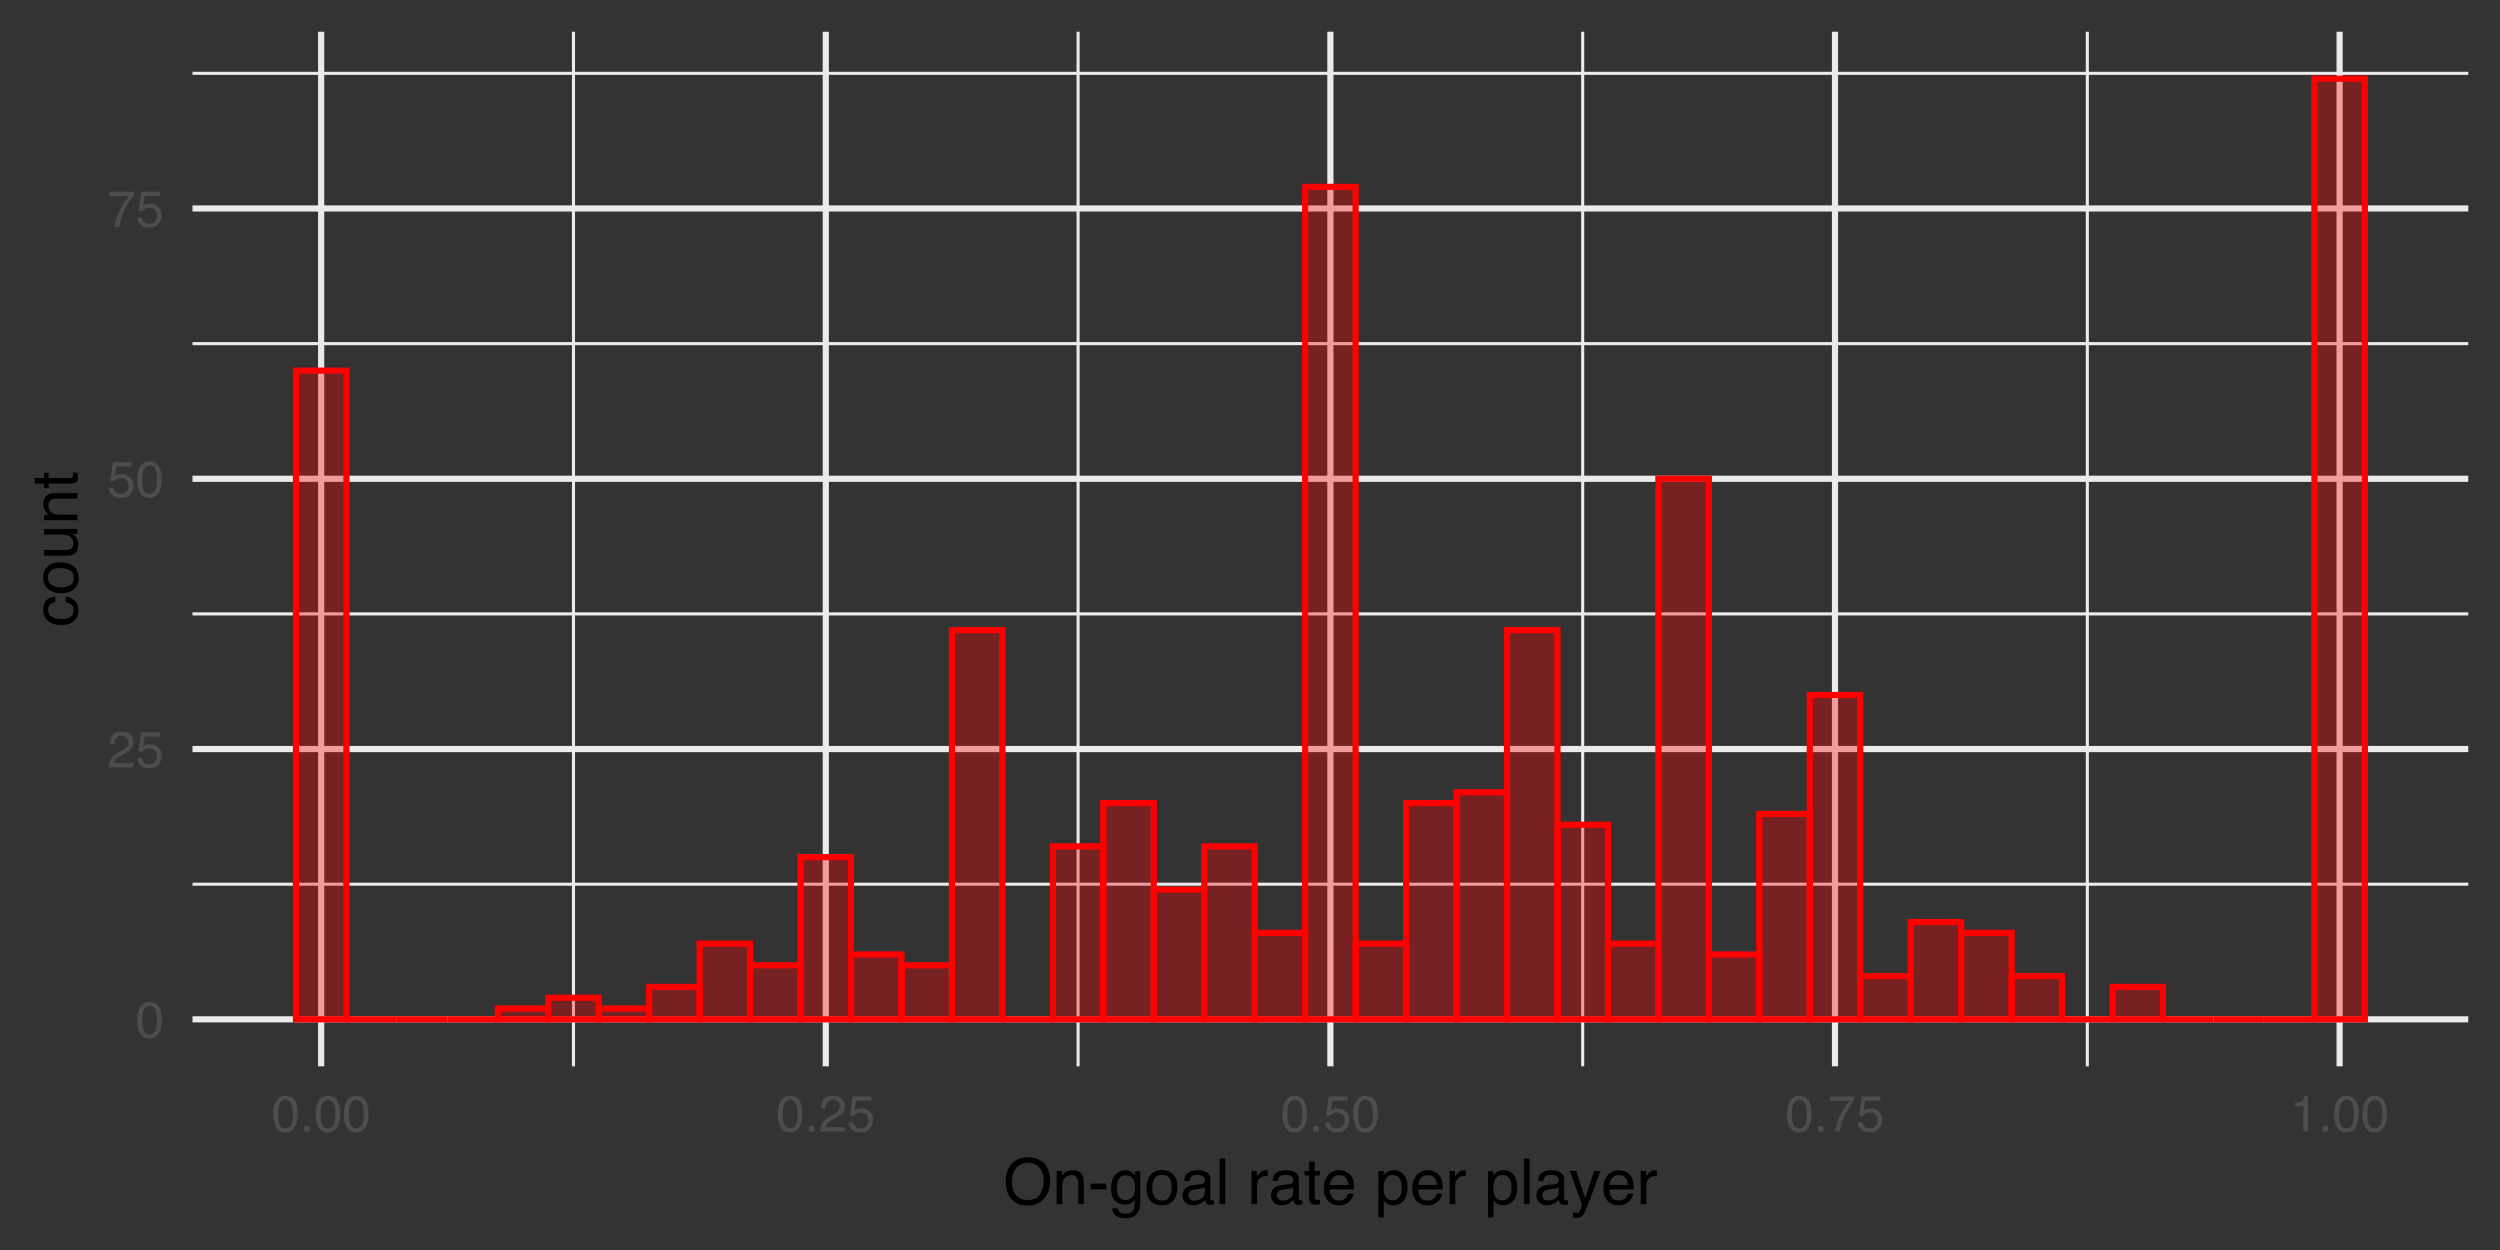 <?xml version="1.0" encoding="UTF-8"?>
<svg xmlns="http://www.w3.org/2000/svg" xmlns:xlink="http://www.w3.org/1999/xlink" width="432pt" height="216pt" viewBox="0 0 432 216" version="1.1">
<rect x="0" y="0" width="432" height="216" fill="#333333" stroke="none"/>
<defs>
<g>
<symbol overflow="visible" id="glyph0-0">
<path style="stroke:none;" d="M 0.281 0 L 0.281 -6.312 L 5.297 -6.312 L 5.297 0 Z M 4.5 -0.797 L 4.5 -5.516 L 1.078 -5.516 L 1.078 -0.797 Z M 4.5 -0.797 "/>
</symbol>
<symbol overflow="visible" id="glyph0-1">
<path style="stroke:none;" d="M 2.375 -6.156 C 3.176 -6.156 3.754 -5.828 4.109 -5.172 C 4.379 -4.66 4.516 -3.961 4.516 -3.078 C 4.516 -2.242 4.391 -1.555 4.141 -1.016 C 3.785 -0.223 3.195 0.172 2.375 0.172 C 1.633 0.172 1.082 -0.148 0.719 -0.797 C 0.426 -1.328 0.281 -2.047 0.281 -2.953 C 0.281 -3.648 0.367 -4.25 0.547 -4.75 C 0.879 -5.688 1.488 -6.156 2.375 -6.156 Z M 2.375 -0.531 C 2.77 -0.531 3.086 -0.707 3.328 -1.062 C 3.566 -1.426 3.688 -2.086 3.688 -3.047 C 3.688 -3.754 3.598 -4.332 3.422 -4.781 C 3.254 -5.227 2.922 -5.453 2.422 -5.453 C 1.973 -5.453 1.641 -5.238 1.422 -4.812 C 1.211 -4.383 1.109 -3.754 1.109 -2.922 C 1.109 -2.297 1.176 -1.789 1.312 -1.406 C 1.52 -0.82 1.875 -0.531 2.375 -0.531 Z M 2.375 -0.531 "/>
</symbol>
<symbol overflow="visible" id="glyph0-2">
<path style="stroke:none;" d="M 0.281 0 C 0.301 -0.531 0.406 -0.988 0.594 -1.375 C 0.789 -1.77 1.164 -2.129 1.719 -2.453 L 2.547 -2.922 C 2.91 -3.141 3.164 -3.328 3.312 -3.484 C 3.551 -3.711 3.672 -3.984 3.672 -4.297 C 3.672 -4.648 3.562 -4.93 3.344 -5.141 C 3.133 -5.359 2.848 -5.469 2.484 -5.469 C 1.961 -5.469 1.598 -5.266 1.391 -4.859 C 1.285 -4.648 1.227 -4.352 1.219 -3.969 L 0.422 -3.969 C 0.43 -4.5 0.531 -4.938 0.719 -5.281 C 1.051 -5.875 1.645 -6.172 2.5 -6.172 C 3.195 -6.172 3.707 -5.977 4.031 -5.594 C 4.363 -5.219 4.531 -4.797 4.531 -4.328 C 4.531 -3.836 4.352 -3.414 4 -3.062 C 3.801 -2.863 3.441 -2.617 2.922 -2.328 L 2.344 -2 C 2.062 -1.844 1.836 -1.695 1.672 -1.562 C 1.391 -1.312 1.211 -1.035 1.141 -0.734 L 4.5 -0.734 L 4.5 0 Z M 0.281 0 "/>
</symbol>
<symbol overflow="visible" id="glyph0-3">
<path style="stroke:none;" d="M 1.094 -1.562 C 1.133 -1.125 1.336 -0.82 1.703 -0.656 C 1.879 -0.57 2.094 -0.531 2.344 -0.531 C 2.801 -0.531 3.141 -0.676 3.359 -0.969 C 3.578 -1.258 3.688 -1.582 3.688 -1.938 C 3.688 -2.363 3.555 -2.691 3.297 -2.922 C 3.035 -3.16 2.719 -3.281 2.344 -3.281 C 2.082 -3.281 1.852 -3.227 1.656 -3.125 C 1.469 -3.02 1.305 -2.879 1.172 -2.703 L 0.5 -2.734 L 0.969 -6.047 L 4.172 -6.047 L 4.172 -5.297 L 1.562 -5.297 L 1.297 -3.594 C 1.43 -3.695 1.566 -3.773 1.703 -3.828 C 1.93 -3.93 2.195 -3.984 2.5 -3.984 C 3.062 -3.984 3.535 -3.801 3.922 -3.438 C 4.316 -3.07 4.516 -2.609 4.516 -2.047 C 4.516 -1.461 4.332 -0.945 3.969 -0.5 C 3.613 -0.062 3.047 0.156 2.266 0.156 C 1.754 0.156 1.305 0.016 0.922 -0.266 C 0.547 -0.547 0.332 -0.977 0.281 -1.562 Z M 1.094 -1.562 "/>
</symbol>
<symbol overflow="visible" id="glyph0-4">
<path style="stroke:none;" d="M 4.594 -6.047 L 4.594 -5.375 C 4.395 -5.176 4.129 -4.836 3.797 -4.359 C 3.473 -3.891 3.188 -3.379 2.938 -2.828 C 2.688 -2.297 2.5 -1.812 2.375 -1.375 C 2.289 -1.082 2.18 -0.625 2.047 0 L 1.203 0 C 1.391 -1.176 1.816 -2.344 2.484 -3.5 C 2.879 -4.188 3.289 -4.773 3.719 -5.266 L 0.328 -5.266 L 0.328 -6.047 Z M 4.594 -6.047 "/>
</symbol>
<symbol overflow="visible" id="glyph0-5">
<path style="stroke:none;" d="M 0.75 -0.938 L 1.656 -0.938 L 1.656 0 L 0.75 0 Z M 0.75 -0.938 "/>
</symbol>
<symbol overflow="visible" id="glyph0-6">
<path style="stroke:none;" d="M 0.844 -4.359 L 0.844 -4.953 C 1.395 -5.004 1.781 -5.094 2 -5.219 C 2.227 -5.344 2.395 -5.645 2.5 -6.125 L 3.109 -6.125 L 3.109 0 L 2.297 0 L 2.297 -4.359 Z M 0.844 -4.359 "/>
</symbol>
<symbol overflow="visible" id="glyph1-0">
<path style="stroke:none;" d="M 0.359 0 L 0.359 -7.891 L 6.625 -7.891 L 6.625 0 Z M 5.625 -0.984 L 5.625 -6.906 L 1.344 -6.906 L 1.344 -0.984 Z M 5.625 -0.984 "/>
</symbol>
<symbol overflow="visible" id="glyph1-1">
<path style="stroke:none;" d="M 4.25 -8.109 C 5.633 -8.109 6.664 -7.66 7.344 -6.766 C 7.863 -6.066 8.125 -5.172 8.125 -4.078 C 8.125 -2.898 7.82 -1.922 7.219 -1.141 C 6.52 -0.223 5.52 0.234 4.219 0.234 C 3.008 0.234 2.055 -0.164 1.359 -0.969 C 0.742 -1.738 0.438 -2.719 0.438 -3.906 C 0.438 -4.969 0.695 -5.879 1.219 -6.641 C 1.906 -7.617 2.914 -8.109 4.25 -8.109 Z M 4.344 -0.719 C 5.289 -0.719 5.973 -1.055 6.391 -1.734 C 6.816 -2.41 7.031 -3.188 7.031 -4.062 C 7.031 -4.988 6.785 -5.734 6.297 -6.297 C 5.805 -6.867 5.145 -7.156 4.312 -7.156 C 3.488 -7.156 2.816 -6.875 2.297 -6.312 C 1.785 -5.75 1.531 -4.922 1.531 -3.828 C 1.531 -2.961 1.75 -2.227 2.188 -1.625 C 2.633 -1.02 3.352 -0.719 4.344 -0.719 Z M 4.281 -8.109 Z M 4.281 -8.109 "/>
</symbol>
<symbol overflow="visible" id="glyph1-2">
<path style="stroke:none;" d="M 0.703 -5.75 L 1.625 -5.75 L 1.625 -4.938 C 1.895 -5.27 2.18 -5.508 2.484 -5.656 C 2.797 -5.801 3.133 -5.875 3.5 -5.875 C 4.32 -5.875 4.875 -5.594 5.156 -5.031 C 5.312 -4.719 5.391 -4.27 5.391 -3.688 L 5.391 0 L 4.422 0 L 4.422 -3.625 C 4.422 -3.977 4.367 -4.258 4.266 -4.469 C 4.086 -4.832 3.773 -5.016 3.328 -5.016 C 3.098 -5.016 2.91 -4.988 2.766 -4.938 C 2.492 -4.863 2.258 -4.707 2.062 -4.469 C 1.906 -4.281 1.801 -4.082 1.75 -3.875 C 1.695 -3.676 1.672 -3.391 1.672 -3.016 L 1.672 0 L 0.703 0 Z M 2.984 -5.891 Z M 2.984 -5.891 "/>
</symbol>
<symbol overflow="visible" id="glyph1-3">
<path style="stroke:none;" d="M 0.453 -3.562 L 3.156 -3.562 L 3.156 -2.562 L 0.453 -2.562 Z M 0.453 -3.562 "/>
</symbol>
<symbol overflow="visible" id="glyph1-4">
<path style="stroke:none;" d="M 2.734 -5.859 C 3.191 -5.859 3.586 -5.742 3.922 -5.516 C 4.098 -5.391 4.285 -5.207 4.484 -4.969 L 4.484 -5.703 L 5.375 -5.703 L 5.375 -0.469 C 5.375 0.258 5.266 0.836 5.047 1.266 C 4.648 2.047 3.895 2.438 2.781 2.438 C 2.156 2.438 1.629 2.297 1.203 2.016 C 0.785 1.734 0.551 1.301 0.5 0.719 L 1.484 0.719 C 1.535 0.969 1.629 1.164 1.766 1.312 C 1.984 1.531 2.328 1.641 2.797 1.641 C 3.535 1.641 4.02 1.375 4.25 0.844 C 4.383 0.539 4.445 -0.004 4.438 -0.797 C 4.25 -0.504 4.016 -0.285 3.734 -0.141 C 3.461 -0.004 3.109 0.062 2.672 0.062 C 2.047 0.062 1.5 -0.156 1.031 -0.594 C 0.562 -1.031 0.328 -1.758 0.328 -2.781 C 0.328 -3.75 0.562 -4.504 1.031 -5.047 C 1.5 -5.586 2.066 -5.859 2.734 -5.859 Z M 4.484 -2.906 C 4.484 -3.613 4.332 -4.141 4.031 -4.484 C 3.738 -4.828 3.367 -5 2.922 -5 C 2.234 -5 1.766 -4.68 1.516 -4.047 C 1.391 -3.703 1.328 -3.254 1.328 -2.703 C 1.328 -2.055 1.457 -1.562 1.719 -1.219 C 1.977 -0.883 2.332 -0.719 2.781 -0.719 C 3.469 -0.719 3.957 -1.031 4.25 -1.656 C 4.406 -2.008 4.484 -2.426 4.484 -2.906 Z M 2.859 -5.891 Z M 2.859 -5.891 "/>
</symbol>
<symbol overflow="visible" id="glyph1-5">
<path style="stroke:none;" d="M 2.984 -0.625 C 3.629 -0.625 4.07 -0.863 4.312 -1.344 C 4.551 -1.832 4.672 -2.375 4.672 -2.969 C 4.672 -3.508 4.582 -3.945 4.406 -4.281 C 4.133 -4.812 3.664 -5.078 3 -5.078 C 2.406 -5.078 1.973 -4.848 1.703 -4.391 C 1.441 -3.941 1.312 -3.398 1.312 -2.766 C 1.312 -2.148 1.441 -1.641 1.703 -1.234 C 1.973 -0.828 2.398 -0.625 2.984 -0.625 Z M 3.031 -5.922 C 3.77 -5.922 4.395 -5.672 4.906 -5.172 C 5.414 -4.68 5.672 -3.957 5.672 -3 C 5.672 -2.07 5.445 -1.305 5 -0.703 C 4.551 -0.098 3.852 0.203 2.906 0.203 C 2.113 0.203 1.484 -0.062 1.016 -0.594 C 0.547 -1.125 0.312 -1.844 0.312 -2.75 C 0.312 -3.719 0.555 -4.488 1.047 -5.062 C 1.535 -5.633 2.195 -5.922 3.031 -5.922 Z M 3 -5.891 Z M 3 -5.891 "/>
</symbol>
<symbol overflow="visible" id="glyph1-6">
<path style="stroke:none;" d="M 1.453 -1.531 C 1.453 -1.25 1.551 -1.023 1.75 -0.859 C 1.957 -0.703 2.203 -0.625 2.484 -0.625 C 2.816 -0.625 3.145 -0.703 3.469 -0.859 C 4.008 -1.117 4.281 -1.551 4.281 -2.156 L 4.281 -2.922 C 4.156 -2.848 4 -2.785 3.812 -2.734 C 3.633 -2.691 3.453 -2.656 3.266 -2.625 L 2.688 -2.562 C 2.332 -2.508 2.066 -2.438 1.891 -2.344 C 1.598 -2.164 1.453 -1.895 1.453 -1.531 Z M 3.797 -3.484 C 4.016 -3.516 4.16 -3.609 4.234 -3.766 C 4.273 -3.848 4.297 -3.973 4.297 -4.141 C 4.297 -4.461 4.176 -4.695 3.938 -4.844 C 3.707 -5 3.375 -5.078 2.938 -5.078 C 2.438 -5.078 2.082 -4.941 1.875 -4.672 C 1.75 -4.516 1.672 -4.289 1.641 -4 L 0.734 -4 C 0.754 -4.707 0.984 -5.195 1.422 -5.469 C 1.867 -5.75 2.383 -5.891 2.969 -5.891 C 3.645 -5.891 4.191 -5.758 4.609 -5.5 C 5.035 -5.25 5.25 -4.848 5.25 -4.297 L 5.25 -0.984 C 5.25 -0.891 5.266 -0.812 5.297 -0.75 C 5.336 -0.688 5.426 -0.656 5.562 -0.656 C 5.602 -0.656 5.648 -0.656 5.703 -0.656 C 5.766 -0.664 5.82 -0.676 5.875 -0.688 L 5.875 0.031 C 5.727 0.07 5.613 0.098 5.531 0.109 C 5.457 0.117 5.352 0.125 5.219 0.125 C 4.883 0.125 4.641 0.004 4.484 -0.234 C 4.41 -0.359 4.359 -0.535 4.328 -0.766 C 4.129 -0.504 3.844 -0.281 3.469 -0.094 C 3.102 0.094 2.695 0.188 2.25 0.188 C 1.719 0.188 1.281 0.023 0.938 -0.297 C 0.602 -0.617 0.438 -1.023 0.438 -1.516 C 0.438 -2.047 0.602 -2.457 0.938 -2.75 C 1.27 -3.039 1.707 -3.223 2.25 -3.297 Z M 2.984 -5.891 Z M 2.984 -5.891 "/>
</symbol>
<symbol overflow="visible" id="glyph1-7">
<path style="stroke:none;" d="M 0.734 -7.891 L 1.703 -7.891 L 1.703 0 L 0.734 0 Z M 0.734 -7.891 "/>
</symbol>
<symbol overflow="visible" id="glyph1-8">
<path style="stroke:none;" d=""/>
</symbol>
<symbol overflow="visible" id="glyph1-9">
<path style="stroke:none;" d="M 0.734 -5.75 L 1.656 -5.75 L 1.656 -4.766 C 1.727 -4.953 1.91 -5.18 2.203 -5.453 C 2.492 -5.734 2.832 -5.875 3.219 -5.875 C 3.238 -5.875 3.27 -5.875 3.312 -5.875 C 3.352 -5.875 3.426 -5.867 3.531 -5.859 L 3.531 -4.828 C 3.477 -4.836 3.426 -4.844 3.375 -4.844 C 3.32 -4.852 3.27 -4.859 3.219 -4.859 C 2.727 -4.859 2.352 -4.703 2.094 -4.391 C 1.832 -4.078 1.703 -3.719 1.703 -3.312 L 1.703 0 L 0.734 0 Z M 0.734 -5.75 "/>
</symbol>
<symbol overflow="visible" id="glyph1-10">
<path style="stroke:none;" d="M 0.906 -7.359 L 1.875 -7.359 L 1.875 -5.75 L 2.797 -5.75 L 2.797 -4.969 L 1.875 -4.969 L 1.875 -1.203 C 1.875 -1.004 1.941 -0.875 2.078 -0.812 C 2.16 -0.77 2.285 -0.75 2.453 -0.75 C 2.504 -0.75 2.555 -0.75 2.609 -0.75 C 2.66 -0.75 2.723 -0.754 2.797 -0.766 L 2.797 0 C 2.68 0.031 2.562 0.051 2.438 0.062 C 2.32 0.082 2.195 0.094 2.062 0.094 C 1.613 0.094 1.305 -0.02 1.141 -0.25 C 0.984 -0.488 0.906 -0.789 0.906 -1.156 L 0.906 -4.969 L 0.125 -4.969 L 0.125 -5.75 L 0.906 -5.75 Z M 0.906 -7.359 "/>
</symbol>
<symbol overflow="visible" id="glyph1-11">
<path style="stroke:none;" d="M 3.109 -5.875 C 3.516 -5.875 3.906 -5.781 4.281 -5.594 C 4.664 -5.406 4.961 -5.156 5.172 -4.844 C 5.359 -4.562 5.484 -4.223 5.547 -3.828 C 5.609 -3.566 5.641 -3.145 5.641 -2.562 L 1.422 -2.562 C 1.441 -1.977 1.578 -1.508 1.828 -1.156 C 2.086 -0.812 2.488 -0.641 3.031 -0.641 C 3.539 -0.641 3.945 -0.805 4.25 -1.141 C 4.414 -1.328 4.535 -1.551 4.609 -1.812 L 5.562 -1.812 C 5.531 -1.594 5.441 -1.352 5.297 -1.094 C 5.16 -0.832 5.004 -0.625 4.828 -0.469 C 4.535 -0.176 4.176 0.02 3.75 0.125 C 3.508 0.176 3.242 0.203 2.953 0.203 C 2.234 0.203 1.625 -0.055 1.125 -0.578 C 0.633 -1.098 0.391 -1.828 0.391 -2.766 C 0.391 -3.691 0.641 -4.441 1.141 -5.016 C 1.641 -5.586 2.297 -5.875 3.109 -5.875 Z M 4.641 -3.328 C 4.609 -3.754 4.52 -4.094 4.375 -4.344 C 4.102 -4.801 3.66 -5.031 3.047 -5.031 C 2.598 -5.031 2.223 -4.867 1.922 -4.547 C 1.629 -4.234 1.473 -3.828 1.453 -3.328 Z M 3.016 -5.891 Z M 3.016 -5.891 "/>
</symbol>
<symbol overflow="visible" id="glyph1-12">
<path style="stroke:none;" d="M 3.141 -0.656 C 3.586 -0.656 3.957 -0.844 4.25 -1.219 C 4.551 -1.594 4.703 -2.156 4.703 -2.906 C 4.703 -3.363 4.641 -3.758 4.516 -4.094 C 4.266 -4.727 3.805 -5.047 3.141 -5.047 C 2.461 -5.047 2.004 -4.711 1.766 -4.047 C 1.629 -3.68 1.562 -3.223 1.562 -2.672 C 1.562 -2.234 1.629 -1.859 1.766 -1.547 C 2.016 -0.953 2.473 -0.656 3.141 -0.656 Z M 0.641 -5.719 L 1.578 -5.719 L 1.578 -4.969 C 1.766 -5.227 1.973 -5.426 2.203 -5.562 C 2.535 -5.781 2.922 -5.891 3.359 -5.891 C 4.004 -5.891 4.555 -5.641 5.016 -5.141 C 5.473 -4.641 5.703 -3.926 5.703 -3 C 5.703 -1.75 5.375 -0.852 4.719 -0.312 C 4.301 0.02 3.816 0.188 3.266 0.188 C 2.828 0.188 2.461 0.094 2.172 -0.094 C 2.004 -0.195 1.812 -0.379 1.594 -0.641 L 1.594 2.297 L 0.641 2.297 Z M 0.641 -5.719 "/>
</symbol>
<symbol overflow="visible" id="glyph1-13">
<path style="stroke:none;" d="M 4.297 -5.75 L 5.375 -5.75 C 5.238 -5.383 4.938 -4.547 4.469 -3.234 C 4.113 -2.242 3.816 -1.438 3.578 -0.812 C 3.023 0.656 2.633 1.551 2.406 1.875 C 2.176 2.195 1.781 2.359 1.219 2.359 C 1.082 2.359 0.977 2.352 0.906 2.344 C 0.832 2.332 0.742 2.312 0.641 2.281 L 0.641 1.406 C 0.805 1.445 0.926 1.473 1 1.484 C 1.07 1.492 1.141 1.5 1.203 1.5 C 1.379 1.5 1.508 1.469 1.594 1.406 C 1.676 1.352 1.75 1.285 1.812 1.203 C 1.82 1.172 1.883 1.02 2 0.75 C 2.113 0.488 2.191 0.297 2.234 0.172 L 0.109 -5.75 L 1.203 -5.75 L 2.75 -1.062 Z M 2.75 -5.891 Z M 2.75 -5.891 "/>
</symbol>
<symbol overflow="visible" id="glyph2-0">
<path style="stroke:none;" d="M 0 -0.359 L -7.891 -0.359 L -7.891 -6.625 L 0 -6.625 Z M -0.984 -5.625 L -6.906 -5.625 L -6.906 -1.344 L -0.984 -1.344 Z M -0.984 -5.625 "/>
</symbol>
<symbol overflow="visible" id="glyph2-1">
<path style="stroke:none;" d="M -5.922 -2.922 C -5.922 -3.578 -5.758 -4.109 -5.438 -4.516 C -5.125 -4.922 -4.582 -5.164 -3.812 -5.25 L -3.812 -4.297 C -4.164 -4.242 -4.457 -4.113 -4.688 -3.906 C -4.926 -3.707 -5.047 -3.379 -5.047 -2.922 C -5.047 -2.305 -4.75 -1.867 -4.156 -1.609 C -3.758 -1.43 -3.273 -1.344 -2.703 -1.344 C -2.129 -1.344 -1.645 -1.461 -1.25 -1.703 C -0.852 -1.953 -0.656 -2.336 -0.656 -2.859 C -0.656 -3.266 -0.773 -3.582 -1.016 -3.812 C -1.266 -4.051 -1.602 -4.211 -2.031 -4.297 L -2.031 -5.25 C -1.27 -5.133 -0.711 -4.863 -0.359 -4.438 C -0.004 -4.008 0.172 -3.457 0.172 -2.781 C 0.172 -2.031 -0.102 -1.43 -0.656 -0.984 C -1.207 -0.535 -1.895 -0.312 -2.719 -0.312 C -3.727 -0.312 -4.516 -0.555 -5.078 -1.047 C -5.641 -1.535 -5.922 -2.16 -5.922 -2.922 Z M -5.891 -2.781 Z M -5.891 -2.781 "/>
</symbol>
<symbol overflow="visible" id="glyph2-2">
<path style="stroke:none;" d="M -0.625 -2.984 C -0.625 -3.629 -0.863 -4.07 -1.344 -4.312 C -1.832 -4.551 -2.375 -4.672 -2.969 -4.672 C -3.508 -4.672 -3.945 -4.582 -4.281 -4.406 C -4.812 -4.133 -5.078 -3.664 -5.078 -3 C -5.078 -2.406 -4.848 -1.973 -4.391 -1.703 C -3.941 -1.441 -3.398 -1.312 -2.766 -1.312 C -2.148 -1.312 -1.641 -1.441 -1.234 -1.703 C -0.828 -1.973 -0.625 -2.398 -0.625 -2.984 Z M -5.922 -3.031 C -5.922 -3.77 -5.672 -4.395 -5.172 -4.906 C -4.68 -5.414 -3.957 -5.672 -3 -5.672 C -2.07 -5.672 -1.305 -5.445 -0.703 -5 C -0.098 -4.551 0.203 -3.852 0.203 -2.906 C 0.203 -2.113 -0.062 -1.484 -0.594 -1.016 C -1.125 -0.547 -1.844 -0.312 -2.75 -0.312 C -3.719 -0.312 -4.488 -0.555 -5.062 -1.047 C -5.633 -1.535 -5.922 -2.195 -5.922 -3.031 Z M -5.891 -3 Z M -5.891 -3 "/>
</symbol>
<symbol overflow="visible" id="glyph2-3">
<path style="stroke:none;" d="M -5.75 -1.672 L -1.938 -1.672 C -1.645 -1.672 -1.406 -1.719 -1.219 -1.812 C -0.875 -1.988 -0.703 -2.312 -0.703 -2.781 C -0.703 -3.445 -1 -3.906 -1.594 -4.156 C -1.914 -4.281 -2.359 -4.344 -2.922 -4.344 L -5.75 -4.344 L -5.75 -5.312 L 0 -5.312 L 0 -4.406 L -0.844 -4.422 C -0.625 -4.297 -0.441 -4.141 -0.297 -3.953 C 0.004 -3.578 0.156 -3.129 0.156 -2.609 C 0.156 -1.785 -0.117 -1.223 -0.672 -0.922 C -0.961 -0.766 -1.352 -0.688 -1.844 -0.688 L -5.75 -0.688 Z M -5.891 -3 Z M -5.891 -3 "/>
</symbol>
<symbol overflow="visible" id="glyph2-4">
<path style="stroke:none;" d="M -5.75 -0.703 L -5.75 -1.625 L -4.938 -1.625 C -5.27 -1.895 -5.508 -2.18 -5.656 -2.484 C -5.801 -2.797 -5.875 -3.133 -5.875 -3.5 C -5.875 -4.32 -5.594 -4.875 -5.031 -5.156 C -4.719 -5.312 -4.27 -5.391 -3.688 -5.391 L 0 -5.391 L 0 -4.422 L -3.625 -4.422 C -3.977 -4.422 -4.258 -4.367 -4.469 -4.266 C -4.832 -4.086 -5.016 -3.773 -5.016 -3.328 C -5.016 -3.098 -4.988 -2.91 -4.938 -2.766 C -4.863 -2.492 -4.707 -2.258 -4.469 -2.062 C -4.281 -1.906 -4.082 -1.801 -3.875 -1.75 C -3.676 -1.695 -3.391 -1.672 -3.016 -1.672 L 0 -1.672 L 0 -0.703 Z M -5.891 -2.984 Z M -5.891 -2.984 "/>
</symbol>
<symbol overflow="visible" id="glyph2-5">
<path style="stroke:none;" d="M -7.359 -0.906 L -7.359 -1.875 L -5.75 -1.875 L -5.75 -2.797 L -4.969 -2.797 L -4.969 -1.875 L -1.203 -1.875 C -1.004 -1.875 -0.875 -1.941 -0.812 -2.078 C -0.77 -2.16 -0.75 -2.285 -0.75 -2.453 C -0.75 -2.504 -0.75 -2.555 -0.75 -2.609 C -0.75 -2.66 -0.754 -2.723 -0.766 -2.797 L 0 -2.797 C 0.031 -2.68 0.051 -2.562 0.062 -2.438 C 0.082 -2.32 0.094 -2.195 0.094 -2.062 C 0.094 -1.613 -0.02 -1.305 -0.25 -1.141 C -0.488 -0.984 -0.789 -0.906 -1.156 -0.906 L -4.969 -0.906 L -4.969 -0.125 L -5.75 -0.125 L -5.75 -0.906 Z M -7.359 -0.906 "/>
</symbol>
</g>
<clipPath id="clip1">
  <path d="M 33.262 152 L 426.52 152 L 426.52 154 L 33.262 154 Z M 33.262 152 "/>
</clipPath>
<clipPath id="clip2">
  <path d="M 33.262 105 L 426.52 105 L 426.52 107 L 33.262 107 Z M 33.262 105 "/>
</clipPath>
<clipPath id="clip3">
  <path d="M 33.262 59 L 426.52 59 L 426.52 60 L 33.262 60 Z M 33.262 59 "/>
</clipPath>
<clipPath id="clip4">
  <path d="M 33.262 12 L 426.52 12 L 426.52 13 L 33.262 13 Z M 33.262 12 "/>
</clipPath>
<clipPath id="clip5">
  <path d="M 98 5.48 L 100 5.48 L 100 184.27 L 98 184.27 Z M 98 5.48 "/>
</clipPath>
<clipPath id="clip6">
  <path d="M 186 5.48 L 187 5.48 L 187 184.27 L 186 184.27 Z M 186 5.48 "/>
</clipPath>
<clipPath id="clip7">
  <path d="M 273 5.48 L 274 5.48 L 274 184.27 L 273 184.27 Z M 273 5.48 "/>
</clipPath>
<clipPath id="clip8">
  <path d="M 360 5.48 L 361 5.48 L 361 184.27 L 360 184.27 Z M 360 5.48 "/>
</clipPath>
<clipPath id="clip9">
  <path d="M 33.262 175 L 426.52 175 L 426.52 177 L 33.262 177 Z M 33.262 175 "/>
</clipPath>
<clipPath id="clip10">
  <path d="M 33.262 128 L 426.52 128 L 426.52 130 L 33.262 130 Z M 33.262 128 "/>
</clipPath>
<clipPath id="clip11">
  <path d="M 33.262 82 L 426.52 82 L 426.52 84 L 33.262 84 Z M 33.262 82 "/>
</clipPath>
<clipPath id="clip12">
  <path d="M 33.262 35 L 426.52 35 L 426.52 37 L 33.262 37 Z M 33.262 35 "/>
</clipPath>
<clipPath id="clip13">
  <path d="M 54 5.48 L 57 5.48 L 57 184.27 L 54 184.27 Z M 54 5.48 "/>
</clipPath>
<clipPath id="clip14">
  <path d="M 142 5.48 L 144 5.48 L 144 184.27 L 142 184.27 Z M 142 5.48 "/>
</clipPath>
<clipPath id="clip15">
  <path d="M 229 5.48 L 231 5.48 L 231 184.27 L 229 184.27 Z M 229 5.48 "/>
</clipPath>
<clipPath id="clip16">
  <path d="M 316 5.48 L 318 5.48 L 318 184.27 L 316 184.27 Z M 316 5.48 "/>
</clipPath>
<clipPath id="clip17">
  <path d="M 403 5.48 L 405 5.48 L 405 184.27 L 403 184.27 Z M 403 5.48 "/>
</clipPath>
</defs>
<g id="surface29">
<g clip-path="url(#clip1)" clip-rule="nonzero">
<path style="fill:none;stroke-width:0.533;stroke-linecap:butt;stroke-linejoin:round;stroke:rgb(92.157%,92.157%,92.157%);stroke-opacity:1;stroke-miterlimit:10;" d="M 33.262 152.789 L 426.52 152.789 "/>
</g>
<g clip-path="url(#clip2)" clip-rule="nonzero">
<path style="fill:none;stroke-width:0.533;stroke-linecap:butt;stroke-linejoin:round;stroke:rgb(92.157%,92.157%,92.157%);stroke-opacity:1;stroke-miterlimit:10;" d="M 33.262 106.082 L 426.52 106.082 "/>
</g>
<g clip-path="url(#clip3)" clip-rule="nonzero">
<path style="fill:none;stroke-width:0.533;stroke-linecap:butt;stroke-linejoin:round;stroke:rgb(92.157%,92.157%,92.157%);stroke-opacity:1;stroke-miterlimit:10;" d="M 33.262 59.379 L 426.52 59.379 "/>
</g>
<g clip-path="url(#clip4)" clip-rule="nonzero">
<path style="fill:none;stroke-width:0.533;stroke-linecap:butt;stroke-linejoin:round;stroke:rgb(92.157%,92.157%,92.157%);stroke-opacity:1;stroke-miterlimit:10;" d="M 33.262 12.672 L 426.52 12.672 "/>
</g>
<g clip-path="url(#clip5)" clip-rule="nonzero">
<path style="fill:none;stroke-width:0.533;stroke-linecap:butt;stroke-linejoin:round;stroke:rgb(92.157%,92.157%,92.157%);stroke-opacity:1;stroke-miterlimit:10;" d="M 99.098 184.266 L 99.098 5.48 "/>
</g>
<g clip-path="url(#clip6)" clip-rule="nonzero">
<path style="fill:none;stroke-width:0.533;stroke-linecap:butt;stroke-linejoin:round;stroke:rgb(92.157%,92.157%,92.157%);stroke-opacity:1;stroke-miterlimit:10;" d="M 186.293 184.266 L 186.293 5.48 "/>
</g>
<g clip-path="url(#clip7)" clip-rule="nonzero">
<path style="fill:none;stroke-width:0.533;stroke-linecap:butt;stroke-linejoin:round;stroke:rgb(92.157%,92.157%,92.157%);stroke-opacity:1;stroke-miterlimit:10;" d="M 273.488 184.266 L 273.488 5.48 "/>
</g>
<g clip-path="url(#clip8)" clip-rule="nonzero">
<path style="fill:none;stroke-width:0.533;stroke-linecap:butt;stroke-linejoin:round;stroke:rgb(92.157%,92.157%,92.157%);stroke-opacity:1;stroke-miterlimit:10;" d="M 360.688 184.266 L 360.688 5.48 "/>
</g>
<g clip-path="url(#clip9)" clip-rule="nonzero">
<path style="fill:none;stroke-width:1.067;stroke-linecap:butt;stroke-linejoin:round;stroke:rgb(92.157%,92.157%,92.157%);stroke-opacity:1;stroke-miterlimit:10;" d="M 33.262 176.141 L 426.52 176.141 "/>
</g>
<g clip-path="url(#clip10)" clip-rule="nonzero">
<path style="fill:none;stroke-width:1.067;stroke-linecap:butt;stroke-linejoin:round;stroke:rgb(92.157%,92.157%,92.157%);stroke-opacity:1;stroke-miterlimit:10;" d="M 33.262 129.434 L 426.52 129.434 "/>
</g>
<g clip-path="url(#clip11)" clip-rule="nonzero">
<path style="fill:none;stroke-width:1.067;stroke-linecap:butt;stroke-linejoin:round;stroke:rgb(92.157%,92.157%,92.157%);stroke-opacity:1;stroke-miterlimit:10;" d="M 33.262 82.73 L 426.52 82.73 "/>
</g>
<g clip-path="url(#clip12)" clip-rule="nonzero">
<path style="fill:none;stroke-width:1.067;stroke-linecap:butt;stroke-linejoin:round;stroke:rgb(92.157%,92.157%,92.157%);stroke-opacity:1;stroke-miterlimit:10;" d="M 33.262 36.023 L 426.52 36.023 "/>
</g>
<g clip-path="url(#clip13)" clip-rule="nonzero">
<path style="fill:none;stroke-width:1.067;stroke-linecap:butt;stroke-linejoin:round;stroke:rgb(92.157%,92.157%,92.157%);stroke-opacity:1;stroke-miterlimit:10;" d="M 55.496 184.266 L 55.496 5.48 "/>
</g>
<g clip-path="url(#clip14)" clip-rule="nonzero">
<path style="fill:none;stroke-width:1.067;stroke-linecap:butt;stroke-linejoin:round;stroke:rgb(92.157%,92.157%,92.157%);stroke-opacity:1;stroke-miterlimit:10;" d="M 142.695 184.266 L 142.695 5.48 "/>
</g>
<g clip-path="url(#clip15)" clip-rule="nonzero">
<path style="fill:none;stroke-width:1.067;stroke-linecap:butt;stroke-linejoin:round;stroke:rgb(92.157%,92.157%,92.157%);stroke-opacity:1;stroke-miterlimit:10;" d="M 229.891 184.266 L 229.891 5.48 "/>
</g>
<g clip-path="url(#clip16)" clip-rule="nonzero">
<path style="fill:none;stroke-width:1.067;stroke-linecap:butt;stroke-linejoin:round;stroke:rgb(92.157%,92.157%,92.157%);stroke-opacity:1;stroke-miterlimit:10;" d="M 317.09 184.266 L 317.09 5.48 "/>
</g>
<g clip-path="url(#clip17)" clip-rule="nonzero">
<path style="fill:none;stroke-width:1.067;stroke-linecap:butt;stroke-linejoin:round;stroke:rgb(92.157%,92.157%,92.157%);stroke-opacity:1;stroke-miterlimit:10;" d="M 404.285 184.266 L 404.285 5.48 "/>
</g>
<path style="fill-rule:nonzero;fill:rgb(100%,0%,0%);fill-opacity:0.333;stroke-width:1.067;stroke-linecap:square;stroke-linejoin:miter;stroke:rgb(100%,0%,0%);stroke-opacity:1;stroke-miterlimit:10;" d="M 51.137 176.141 L 59.855 176.141 L 59.855 64.047 L 51.137 64.047 Z M 51.137 176.141 "/>
<path style="fill:none;stroke-width:1.067;stroke-linecap:square;stroke-linejoin:miter;stroke:rgb(100%,0%,0%);stroke-opacity:1;stroke-miterlimit:10;" d="M 59.855 176.141 L 68.574 176.141 Z M 59.855 176.141 "/>
<path style="fill:none;stroke-width:1.067;stroke-linecap:square;stroke-linejoin:miter;stroke:rgb(100%,0%,0%);stroke-opacity:1;stroke-miterlimit:10;" d="M 68.578 176.141 L 77.297 176.141 Z M 68.578 176.141 "/>
<path style="fill:none;stroke-width:1.067;stroke-linecap:square;stroke-linejoin:miter;stroke:rgb(100%,0%,0%);stroke-opacity:1;stroke-miterlimit:10;" d="M 77.297 176.141 L 86.016 176.141 Z M 77.297 176.141 "/>
<path style="fill-rule:nonzero;fill:rgb(100%,0%,0%);fill-opacity:0.333;stroke-width:1.067;stroke-linecap:square;stroke-linejoin:miter;stroke:rgb(100%,0%,0%);stroke-opacity:1;stroke-miterlimit:10;" d="M 86.016 176.141 L 94.734 176.141 L 94.734 174.273 L 86.016 174.273 Z M 86.016 176.141 "/>
<path style="fill-rule:nonzero;fill:rgb(100%,0%,0%);fill-opacity:0.333;stroke-width:1.067;stroke-linecap:square;stroke-linejoin:miter;stroke:rgb(100%,0%,0%);stroke-opacity:1;stroke-miterlimit:10;" d="M 94.734 176.141 L 103.453 176.141 L 103.453 172.402 L 94.734 172.402 Z M 94.734 176.141 "/>
<path style="fill-rule:nonzero;fill:rgb(100%,0%,0%);fill-opacity:0.333;stroke-width:1.067;stroke-linecap:square;stroke-linejoin:miter;stroke:rgb(100%,0%,0%);stroke-opacity:1;stroke-miterlimit:10;" d="M 103.457 176.141 L 112.176 176.141 L 112.176 174.273 L 103.457 174.273 Z M 103.457 176.141 "/>
<path style="fill-rule:nonzero;fill:rgb(100%,0%,0%);fill-opacity:0.333;stroke-width:1.067;stroke-linecap:square;stroke-linejoin:miter;stroke:rgb(100%,0%,0%);stroke-opacity:1;stroke-miterlimit:10;" d="M 112.176 176.141 L 120.895 176.141 L 120.895 170.535 L 112.176 170.535 Z M 112.176 176.141 "/>
<path style="fill-rule:nonzero;fill:rgb(100%,0%,0%);fill-opacity:0.333;stroke-width:1.067;stroke-linecap:square;stroke-linejoin:miter;stroke:rgb(100%,0%,0%);stroke-opacity:1;stroke-miterlimit:10;" d="M 120.895 176.141 L 129.613 176.141 L 129.613 163.062 L 120.895 163.062 Z M 120.895 176.141 "/>
<path style="fill-rule:nonzero;fill:rgb(100%,0%,0%);fill-opacity:0.333;stroke-width:1.067;stroke-linecap:square;stroke-linejoin:miter;stroke:rgb(100%,0%,0%);stroke-opacity:1;stroke-miterlimit:10;" d="M 129.613 176.141 L 138.332 176.141 L 138.332 166.801 L 129.613 166.801 Z M 129.613 176.141 "/>
<path style="fill-rule:nonzero;fill:rgb(100%,0%,0%);fill-opacity:0.333;stroke-width:1.067;stroke-linecap:square;stroke-linejoin:miter;stroke:rgb(100%,0%,0%);stroke-opacity:1;stroke-miterlimit:10;" d="M 138.336 176.141 L 147.055 176.141 L 147.055 148.117 L 138.336 148.117 Z M 138.336 176.141 "/>
<path style="fill-rule:nonzero;fill:rgb(100%,0%,0%);fill-opacity:0.333;stroke-width:1.067;stroke-linecap:square;stroke-linejoin:miter;stroke:rgb(100%,0%,0%);stroke-opacity:1;stroke-miterlimit:10;" d="M 147.055 176.141 L 155.773 176.141 L 155.773 164.93 L 147.055 164.93 Z M 147.055 176.141 "/>
<path style="fill-rule:nonzero;fill:rgb(100%,0%,0%);fill-opacity:0.333;stroke-width:1.067;stroke-linecap:square;stroke-linejoin:miter;stroke:rgb(100%,0%,0%);stroke-opacity:1;stroke-miterlimit:10;" d="M 155.773 176.141 L 164.492 176.141 L 164.492 166.801 L 155.773 166.801 Z M 155.773 176.141 "/>
<path style="fill-rule:nonzero;fill:rgb(100%,0%,0%);fill-opacity:0.333;stroke-width:1.067;stroke-linecap:square;stroke-linejoin:miter;stroke:rgb(100%,0%,0%);stroke-opacity:1;stroke-miterlimit:10;" d="M 164.492 176.141 L 173.211 176.141 L 173.211 108.887 L 164.492 108.887 Z M 164.492 176.141 "/>
<path style="fill:none;stroke-width:1.067;stroke-linecap:square;stroke-linejoin:miter;stroke:rgb(100%,0%,0%);stroke-opacity:1;stroke-miterlimit:10;" d="M 173.215 176.141 L 181.934 176.141 Z M 173.215 176.141 "/>
<path style="fill-rule:nonzero;fill:rgb(100%,0%,0%);fill-opacity:0.333;stroke-width:1.067;stroke-linecap:square;stroke-linejoin:miter;stroke:rgb(100%,0%,0%);stroke-opacity:1;stroke-miterlimit:10;" d="M 181.934 176.141 L 190.652 176.141 L 190.652 146.25 L 181.934 146.25 Z M 181.934 176.141 "/>
<path style="fill-rule:nonzero;fill:rgb(100%,0%,0%);fill-opacity:0.333;stroke-width:1.067;stroke-linecap:square;stroke-linejoin:miter;stroke:rgb(100%,0%,0%);stroke-opacity:1;stroke-miterlimit:10;" d="M 190.652 176.141 L 199.371 176.141 L 199.371 138.777 L 190.652 138.777 Z M 190.652 176.141 "/>
<path style="fill-rule:nonzero;fill:rgb(100%,0%,0%);fill-opacity:0.333;stroke-width:1.067;stroke-linecap:square;stroke-linejoin:miter;stroke:rgb(100%,0%,0%);stroke-opacity:1;stroke-miterlimit:10;" d="M 199.371 176.141 L 208.09 176.141 L 208.09 153.723 L 199.371 153.723 Z M 199.371 176.141 "/>
<path style="fill-rule:nonzero;fill:rgb(100%,0%,0%);fill-opacity:0.333;stroke-width:1.067;stroke-linecap:square;stroke-linejoin:miter;stroke:rgb(100%,0%,0%);stroke-opacity:1;stroke-miterlimit:10;" d="M 208.094 176.141 L 216.812 176.141 L 216.812 146.25 L 208.094 146.25 Z M 208.094 176.141 "/>
<path style="fill-rule:nonzero;fill:rgb(100%,0%,0%);fill-opacity:0.333;stroke-width:1.067;stroke-linecap:square;stroke-linejoin:miter;stroke:rgb(100%,0%,0%);stroke-opacity:1;stroke-miterlimit:10;" d="M 216.812 176.141 L 225.531 176.141 L 225.531 161.195 L 216.812 161.195 Z M 216.812 176.141 "/>
<path style="fill-rule:nonzero;fill:rgb(100%,0%,0%);fill-opacity:0.333;stroke-width:1.067;stroke-linecap:square;stroke-linejoin:miter;stroke:rgb(100%,0%,0%);stroke-opacity:1;stroke-miterlimit:10;" d="M 225.531 176.141 L 234.25 176.141 L 234.25 32.289 L 225.531 32.289 Z M 225.531 176.141 "/>
<path style="fill-rule:nonzero;fill:rgb(100%,0%,0%);fill-opacity:0.333;stroke-width:1.067;stroke-linecap:square;stroke-linejoin:miter;stroke:rgb(100%,0%,0%);stroke-opacity:1;stroke-miterlimit:10;" d="M 234.25 176.141 L 242.969 176.141 L 242.969 163.062 L 234.25 163.062 Z M 234.25 176.141 "/>
<path style="fill-rule:nonzero;fill:rgb(100%,0%,0%);fill-opacity:0.333;stroke-width:1.067;stroke-linecap:square;stroke-linejoin:miter;stroke:rgb(100%,0%,0%);stroke-opacity:1;stroke-miterlimit:10;" d="M 242.973 176.141 L 251.691 176.141 L 251.691 138.777 L 242.973 138.777 Z M 242.973 176.141 "/>
<path style="fill-rule:nonzero;fill:rgb(100%,0%,0%);fill-opacity:0.333;stroke-width:1.067;stroke-linecap:square;stroke-linejoin:miter;stroke:rgb(100%,0%,0%);stroke-opacity:1;stroke-miterlimit:10;" d="M 251.691 176.141 L 260.41 176.141 L 260.41 136.906 L 251.691 136.906 Z M 251.691 176.141 "/>
<path style="fill-rule:nonzero;fill:rgb(100%,0%,0%);fill-opacity:0.333;stroke-width:1.067;stroke-linecap:square;stroke-linejoin:miter;stroke:rgb(100%,0%,0%);stroke-opacity:1;stroke-miterlimit:10;" d="M 260.41 176.141 L 269.129 176.141 L 269.129 108.887 L 260.41 108.887 Z M 260.41 176.141 "/>
<path style="fill-rule:nonzero;fill:rgb(100%,0%,0%);fill-opacity:0.333;stroke-width:1.067;stroke-linecap:square;stroke-linejoin:miter;stroke:rgb(100%,0%,0%);stroke-opacity:1;stroke-miterlimit:10;" d="M 269.129 176.141 L 277.848 176.141 L 277.848 142.512 L 269.129 142.512 Z M 269.129 176.141 "/>
<path style="fill-rule:nonzero;fill:rgb(100%,0%,0%);fill-opacity:0.333;stroke-width:1.067;stroke-linecap:square;stroke-linejoin:miter;stroke:rgb(100%,0%,0%);stroke-opacity:1;stroke-miterlimit:10;" d="M 277.852 176.141 L 286.57 176.141 L 286.57 163.062 L 277.852 163.062 Z M 277.852 176.141 "/>
<path style="fill-rule:nonzero;fill:rgb(100%,0%,0%);fill-opacity:0.333;stroke-width:1.067;stroke-linecap:square;stroke-linejoin:miter;stroke:rgb(100%,0%,0%);stroke-opacity:1;stroke-miterlimit:10;" d="M 286.57 176.141 L 295.289 176.141 L 295.289 82.73 L 286.57 82.73 Z M 286.57 176.141 "/>
<path style="fill-rule:nonzero;fill:rgb(100%,0%,0%);fill-opacity:0.333;stroke-width:1.067;stroke-linecap:square;stroke-linejoin:miter;stroke:rgb(100%,0%,0%);stroke-opacity:1;stroke-miterlimit:10;" d="M 295.289 176.141 L 304.008 176.141 L 304.008 164.93 L 295.289 164.93 Z M 295.289 176.141 "/>
<path style="fill-rule:nonzero;fill:rgb(100%,0%,0%);fill-opacity:0.333;stroke-width:1.067;stroke-linecap:square;stroke-linejoin:miter;stroke:rgb(100%,0%,0%);stroke-opacity:1;stroke-miterlimit:10;" d="M 304.008 176.141 L 312.727 176.141 L 312.727 140.645 L 304.008 140.645 Z M 304.008 176.141 "/>
<path style="fill-rule:nonzero;fill:rgb(100%,0%,0%);fill-opacity:0.333;stroke-width:1.067;stroke-linecap:square;stroke-linejoin:miter;stroke:rgb(100%,0%,0%);stroke-opacity:1;stroke-miterlimit:10;" d="M 312.727 176.141 L 321.445 176.141 L 321.445 120.094 L 312.727 120.094 Z M 312.727 176.141 "/>
<path style="fill-rule:nonzero;fill:rgb(100%,0%,0%);fill-opacity:0.333;stroke-width:1.067;stroke-linecap:square;stroke-linejoin:miter;stroke:rgb(100%,0%,0%);stroke-opacity:1;stroke-miterlimit:10;" d="M 321.449 176.141 L 330.168 176.141 L 330.168 168.668 L 321.449 168.668 Z M 321.449 176.141 "/>
<path style="fill-rule:nonzero;fill:rgb(100%,0%,0%);fill-opacity:0.333;stroke-width:1.067;stroke-linecap:square;stroke-linejoin:miter;stroke:rgb(100%,0%,0%);stroke-opacity:1;stroke-miterlimit:10;" d="M 330.168 176.141 L 338.887 176.141 L 338.887 159.328 L 330.168 159.328 Z M 330.168 176.141 "/>
<path style="fill-rule:nonzero;fill:rgb(100%,0%,0%);fill-opacity:0.333;stroke-width:1.067;stroke-linecap:square;stroke-linejoin:miter;stroke:rgb(100%,0%,0%);stroke-opacity:1;stroke-miterlimit:10;" d="M 338.887 176.141 L 347.605 176.141 L 347.605 161.195 L 338.887 161.195 Z M 338.887 176.141 "/>
<path style="fill-rule:nonzero;fill:rgb(100%,0%,0%);fill-opacity:0.333;stroke-width:1.067;stroke-linecap:square;stroke-linejoin:miter;stroke:rgb(100%,0%,0%);stroke-opacity:1;stroke-miterlimit:10;" d="M 347.605 176.141 L 356.324 176.141 L 356.324 168.668 L 347.605 168.668 Z M 347.605 176.141 "/>
<path style="fill:none;stroke-width:1.067;stroke-linecap:square;stroke-linejoin:miter;stroke:rgb(100%,0%,0%);stroke-opacity:1;stroke-miterlimit:10;" d="M 356.328 176.141 L 365.047 176.141 Z M 356.328 176.141 "/>
<path style="fill-rule:nonzero;fill:rgb(100%,0%,0%);fill-opacity:0.333;stroke-width:1.067;stroke-linecap:square;stroke-linejoin:miter;stroke:rgb(100%,0%,0%);stroke-opacity:1;stroke-miterlimit:10;" d="M 365.047 176.141 L 373.766 176.141 L 373.766 170.535 L 365.047 170.535 Z M 365.047 176.141 "/>
<path style="fill:none;stroke-width:1.067;stroke-linecap:square;stroke-linejoin:miter;stroke:rgb(100%,0%,0%);stroke-opacity:1;stroke-miterlimit:10;" d="M 373.766 176.141 L 382.484 176.141 Z M 373.766 176.141 "/>
<path style="fill:none;stroke-width:1.067;stroke-linecap:square;stroke-linejoin:miter;stroke:rgb(100%,0%,0%);stroke-opacity:1;stroke-miterlimit:10;" d="M 382.484 176.141 L 391.203 176.141 Z M 382.484 176.141 "/>
<path style="fill:none;stroke-width:1.067;stroke-linecap:square;stroke-linejoin:miter;stroke:rgb(100%,0%,0%);stroke-opacity:1;stroke-miterlimit:10;" d="M 391.207 176.141 L 399.926 176.141 Z M 391.207 176.141 "/>
<path style="fill-rule:nonzero;fill:rgb(100%,0%,0%);fill-opacity:0.333;stroke-width:1.067;stroke-linecap:square;stroke-linejoin:miter;stroke:rgb(100%,0%,0%);stroke-opacity:1;stroke-miterlimit:10;" d="M 399.926 176.141 L 408.645 176.141 L 408.645 13.605 L 399.926 13.605 Z M 399.926 176.141 "/>
<g style="fill:rgb(30.196%,30.196%,30.196%);fill-opacity:1;">
  <use xlink:href="#glyph0-1" x="23.438" y="179.297"/>
</g>
<g style="fill:rgb(30.196%,30.196%,30.196%);fill-opacity:1;">
  <use xlink:href="#glyph0-2" x="18.543" y="132.59"/>
  <use xlink:href="#glyph0-3" x="23.437" y="132.59"/>
</g>
<g style="fill:rgb(30.196%,30.196%,30.196%);fill-opacity:1;">
  <use xlink:href="#glyph0-3" x="18.543" y="85.887"/>
  <use xlink:href="#glyph0-1" x="23.437" y="85.887"/>
</g>
<g style="fill:rgb(30.196%,30.196%,30.196%);fill-opacity:1;">
  <use xlink:href="#glyph0-4" x="18.543" y="39.18"/>
  <use xlink:href="#glyph0-3" x="23.437" y="39.18"/>
</g>
<g style="fill:rgb(30.196%,30.196%,30.196%);fill-opacity:1;">
  <use xlink:href="#glyph0-1" x="46.934" y="195.512"/>
  <use xlink:href="#glyph0-5" x="51.828" y="195.512"/>
  <use xlink:href="#glyph0-1" x="54.273" y="195.512"/>
  <use xlink:href="#glyph0-1" x="59.167" y="195.512"/>
</g>
<g style="fill:rgb(30.196%,30.196%,30.196%);fill-opacity:1;">
  <use xlink:href="#glyph0-1" x="134.133" y="195.512"/>
  <use xlink:href="#glyph0-5" x="139.027" y="195.512"/>
  <use xlink:href="#glyph0-2" x="141.472" y="195.512"/>
  <use xlink:href="#glyph0-3" x="146.366" y="195.512"/>
</g>
<g style="fill:rgb(30.196%,30.196%,30.196%);fill-opacity:1;">
  <use xlink:href="#glyph0-1" x="221.328" y="195.512"/>
  <use xlink:href="#glyph0-5" x="226.222" y="195.512"/>
  <use xlink:href="#glyph0-3" x="228.667" y="195.512"/>
  <use xlink:href="#glyph0-1" x="233.561" y="195.512"/>
</g>
<g style="fill:rgb(30.196%,30.196%,30.196%);fill-opacity:1;">
  <use xlink:href="#glyph0-1" x="308.527" y="195.512"/>
  <use xlink:href="#glyph0-5" x="313.421" y="195.512"/>
  <use xlink:href="#glyph0-4" x="315.866" y="195.512"/>
  <use xlink:href="#glyph0-3" x="320.761" y="195.512"/>
</g>
<g style="fill:rgb(30.196%,30.196%,30.196%);fill-opacity:1;">
  <use xlink:href="#glyph0-6" x="395.723" y="195.512"/>
  <use xlink:href="#glyph0-5" x="400.617" y="195.512"/>
  <use xlink:href="#glyph0-1" x="403.062" y="195.512"/>
  <use xlink:href="#glyph0-1" x="407.956" y="195.512"/>
</g>
<g style="fill:rgb(0%,0%,0%);fill-opacity:1;">
  <use xlink:href="#glyph1-1" x="173.332" y="208.086"/>
  <use xlink:href="#glyph1-2" x="181.888" y="208.086"/>
  <use xlink:href="#glyph1-3" x="188.006" y="208.086"/>
  <use xlink:href="#glyph1-4" x="191.669" y="208.086"/>
  <use xlink:href="#glyph1-5" x="197.787" y="208.086"/>
  <use xlink:href="#glyph1-6" x="203.904" y="208.086"/>
  <use xlink:href="#glyph1-7" x="210.022" y="208.086"/>
  <use xlink:href="#glyph1-8" x="212.466" y="208.086"/>
  <use xlink:href="#glyph1-9" x="215.522" y="208.086"/>
  <use xlink:href="#glyph1-6" x="219.185" y="208.086"/>
  <use xlink:href="#glyph1-10" x="225.303" y="208.086"/>
  <use xlink:href="#glyph1-11" x="228.359" y="208.086"/>
  <use xlink:href="#glyph1-8" x="234.477" y="208.086"/>
  <use xlink:href="#glyph1-12" x="237.533" y="208.086"/>
  <use xlink:href="#glyph1-11" x="243.65" y="208.086"/>
  <use xlink:href="#glyph1-9" x="249.768" y="208.086"/>
  <use xlink:href="#glyph1-8" x="253.431" y="208.086"/>
  <use xlink:href="#glyph1-12" x="256.487" y="208.086"/>
  <use xlink:href="#glyph1-7" x="262.605" y="208.086"/>
  <use xlink:href="#glyph1-6" x="265.049" y="208.086"/>
  <use xlink:href="#glyph1-13" x="271.167" y="208.086"/>
  <use xlink:href="#glyph1-11" x="276.667" y="208.086"/>
  <use xlink:href="#glyph1-9" x="282.784" y="208.086"/>
</g>
<g style="fill:rgb(0%,0%,0%);fill-opacity:1;">
  <use xlink:href="#glyph2-1" x="13.371" y="108.328"/>
  <use xlink:href="#glyph2-2" x="13.371" y="102.828"/>
  <use xlink:href="#glyph2-3" x="13.371" y="96.71"/>
  <use xlink:href="#glyph2-4" x="13.371" y="90.593"/>
  <use xlink:href="#glyph2-5" x="13.371" y="84.475"/>
</g>
</g>
</svg>
